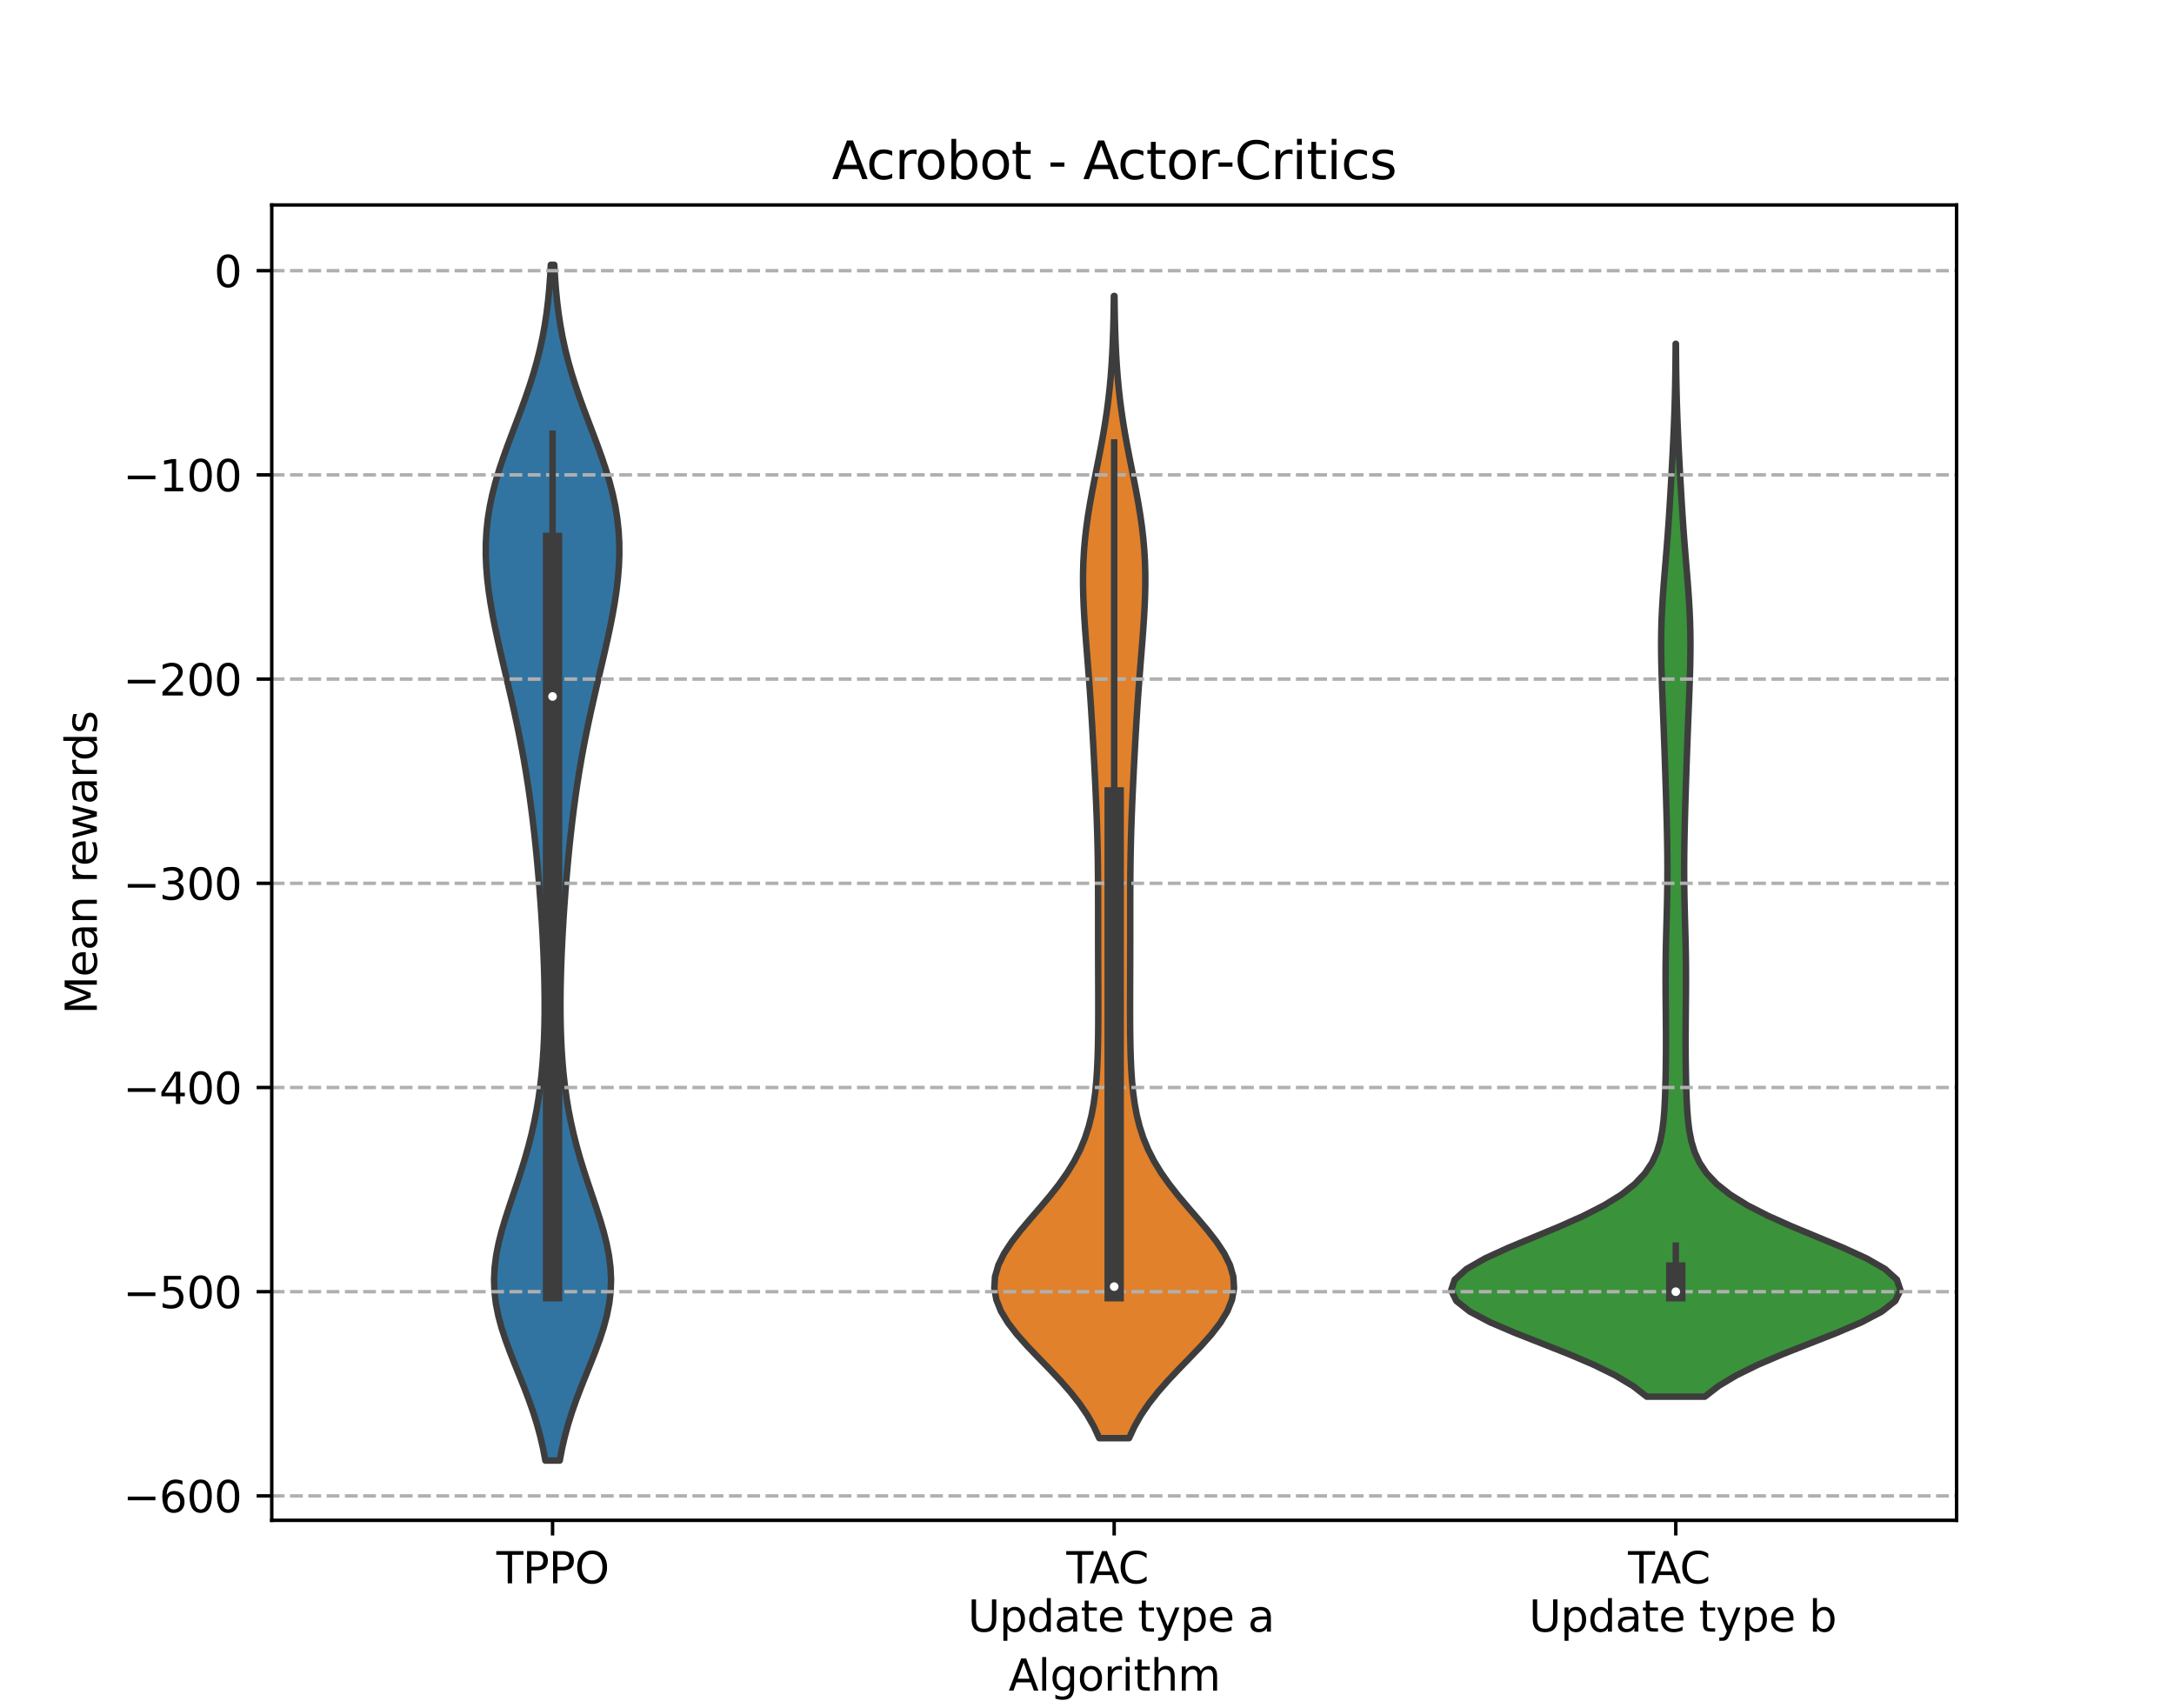 <?xml version="1.0" encoding="utf-8" standalone="no"?>
<!DOCTYPE svg PUBLIC "-//W3C//DTD SVG 1.1//EN"
  "http://www.w3.org/Graphics/SVG/1.1/DTD/svg11.dtd">
<svg xmlns:xlink="http://www.w3.org/1999/xlink" width="504pt" height="396pt" viewBox="0 0 504 396" xmlns="http://www.w3.org/2000/svg" version="1.1">
 <defs>
  <style type="text/css">*{stroke-linejoin: round; stroke-linecap: butt}</style>
 </defs>
 <g id="figure_1">
  <g id="patch_1">
   <path d="M 0 396 
L 504 396 
L 504 0 
L 0 0 
z
" style="fill: #ffffff"/>
  </g>
  <g id="axes_1">
   <g id="patch_2">
    <path d="M 63 352.44 
L 453.6 352.44 
L 453.6 47.52 
L 63 47.52 
z
" style="fill: #ffffff"/>
   </g>
   <g id="PolyCollection_1">
    <defs>
     <path id="m0faa991d44" d="M 129.765 -57.42 
L 126.435 -57.42 
L 125.901 -60.22 
L 125.254 -63.02 
L 124.491 -65.82 
L 123.614 -68.62 
L 122.633 -71.42 
L 121.57 -74.22 
L 120.453 -77.02 
L 119.319 -79.82 
L 118.211 -82.62 
L 117.177 -85.42 
L 116.264 -88.22 
L 115.513 -91.02 
L 114.961 -93.82 
L 114.632 -96.62 
L 114.538 -99.42 
L 114.678 -102.22 
L 115.036 -105.02 
L 115.587 -107.82 
L 116.296 -110.62 
L 117.124 -113.42 
L 118.029 -116.22 
L 118.971 -119.02 
L 119.915 -121.82 
L 120.83 -124.62 
L 121.694 -127.42 
L 122.489 -130.22 
L 123.205 -133.02 
L 123.838 -135.82 
L 124.385 -138.62 
L 124.851 -141.42 
L 125.238 -144.22 
L 125.554 -147.02 
L 125.803 -149.82 
L 125.992 -152.62 
L 126.128 -155.42 
L 126.215 -158.22 
L 126.26 -161.02 
L 126.266 -163.82 
L 126.239 -166.62 
L 126.182 -169.42 
L 126.098 -172.22 
L 125.989 -175.02 
L 125.858 -177.82 
L 125.707 -180.62 
L 125.537 -183.42 
L 125.348 -186.22 
L 125.142 -189.02 
L 124.918 -191.82 
L 124.677 -194.62 
L 124.417 -197.42 
L 124.137 -200.22 
L 123.835 -203.02 
L 123.51 -205.82 
L 123.159 -208.62 
L 122.78 -211.42 
L 122.37 -214.22 
L 121.928 -217.02 
L 121.452 -219.82 
L 120.941 -222.62 
L 120.397 -225.42 
L 119.821 -228.22 
L 119.217 -231.02 
L 118.588 -233.82 
L 117.943 -236.62 
L 117.287 -239.42 
L 116.63 -242.22 
L 115.981 -245.02 
L 115.352 -247.82 
L 114.754 -250.62 
L 114.202 -253.42 
L 113.708 -256.22 
L 113.288 -259.02 
L 112.957 -261.82 
L 112.73 -264.62 
L 112.619 -267.42 
L 112.639 -270.22 
L 112.797 -273.02 
L 113.1 -275.82 
L 113.549 -278.62 
L 114.139 -281.42 
L 114.86 -284.22 
L 115.698 -287.02 
L 116.631 -289.82 
L 117.635 -292.62 
L 118.685 -295.42 
L 119.75 -298.22 
L 120.805 -301.02 
L 121.823 -303.82 
L 122.783 -306.62 
L 123.669 -309.42 
L 124.467 -312.22 
L 125.17 -315.02 
L 125.777 -317.82 
L 126.29 -320.62 
L 126.714 -323.42 
L 127.057 -326.22 
L 127.329 -329.02 
L 127.54 -331.82 
L 127.701 -334.62 
L 128.499 -334.62 
L 128.499 -334.62 
L 128.66 -331.82 
L 128.871 -329.02 
L 129.143 -326.22 
L 129.486 -323.42 
L 129.91 -320.62 
L 130.423 -317.82 
L 131.03 -315.02 
L 131.733 -312.22 
L 132.531 -309.42 
L 133.417 -306.62 
L 134.377 -303.82 
L 135.395 -301.02 
L 136.45 -298.22 
L 137.515 -295.42 
L 138.565 -292.62 
L 139.569 -289.82 
L 140.502 -287.02 
L 141.34 -284.22 
L 142.061 -281.42 
L 142.651 -278.62 
L 143.1 -275.82 
L 143.403 -273.02 
L 143.561 -270.22 
L 143.581 -267.42 
L 143.47 -264.62 
L 143.243 -261.82 
L 142.912 -259.02 
L 142.492 -256.22 
L 141.998 -253.42 
L 141.446 -250.62 
L 140.848 -247.82 
L 140.219 -245.02 
L 139.57 -242.22 
L 138.913 -239.42 
L 138.257 -236.62 
L 137.612 -233.82 
L 136.983 -231.02 
L 136.379 -228.22 
L 135.803 -225.42 
L 135.259 -222.62 
L 134.748 -219.82 
L 134.272 -217.02 
L 133.83 -214.22 
L 133.42 -211.42 
L 133.041 -208.62 
L 132.69 -205.82 
L 132.365 -203.02 
L 132.063 -200.22 
L 131.783 -197.42 
L 131.523 -194.62 
L 131.282 -191.82 
L 131.058 -189.02 
L 130.852 -186.22 
L 130.663 -183.42 
L 130.493 -180.62 
L 130.342 -177.82 
L 130.211 -175.02 
L 130.102 -172.22 
L 130.018 -169.42 
L 129.961 -166.62 
L 129.934 -163.82 
L 129.94 -161.02 
L 129.985 -158.22 
L 130.072 -155.42 
L 130.208 -152.62 
L 130.397 -149.82 
L 130.646 -147.02 
L 130.962 -144.22 
L 131.349 -141.42 
L 131.815 -138.62 
L 132.362 -135.82 
L 132.995 -133.02 
L 133.711 -130.22 
L 134.506 -127.42 
L 135.37 -124.62 
L 136.285 -121.82 
L 137.229 -119.02 
L 138.171 -116.22 
L 139.076 -113.42 
L 139.904 -110.62 
L 140.613 -107.82 
L 141.164 -105.02 
L 141.522 -102.22 
L 141.662 -99.42 
L 141.568 -96.62 
L 141.239 -93.82 
L 140.687 -91.02 
L 139.936 -88.22 
L 139.023 -85.42 
L 137.989 -82.62 
L 136.881 -79.82 
L 135.747 -77.02 
L 134.63 -74.22 
L 133.567 -71.42 
L 132.586 -68.62 
L 131.709 -65.82 
L 130.946 -63.02 
L 130.299 -60.22 
L 129.765 -57.42 
z
" style="stroke: #3d3d3d; stroke-width: 1.5"/>
    </defs>
    <g clip-path="url(#p7ead54e115)">
     <use xlink:href="#m0faa991d44" x="0" y="396" style="fill: #3274a1; stroke: #3d3d3d; stroke-width: 1.5"/>
    </g>
   </g>
   <g id="PolyCollection_2">
    <defs>
     <path id="m2e5585feb7" d="M 261.753 -62.607 
L 254.847 -62.607 
L 253.61 -65.281 
L 252.084 -67.956 
L 250.261 -70.631 
L 248.154 -73.305 
L 245.804 -75.98 
L 243.28 -78.654 
L 240.68 -81.329 
L 238.122 -84.003 
L 235.743 -86.678 
L 233.68 -89.352 
L 232.059 -92.027 
L 230.982 -94.702 
L 230.514 -97.376 
L 230.677 -100.051 
L 231.45 -102.725 
L 232.763 -105.4 
L 234.519 -108.074 
L 236.591 -110.749 
L 238.849 -113.423 
L 241.161 -116.098 
L 243.414 -118.773 
L 245.517 -121.447 
L 247.404 -124.122 
L 249.037 -126.796 
L 250.406 -129.471 
L 251.516 -132.145 
L 252.39 -134.82 
L 253.058 -137.494 
L 253.556 -140.169 
L 253.917 -142.844 
L 254.171 -145.518 
L 254.346 -148.193 
L 254.463 -150.867 
L 254.537 -153.542 
L 254.582 -156.216 
L 254.605 -158.891 
L 254.614 -161.566 
L 254.613 -164.24 
L 254.607 -166.915 
L 254.597 -169.589 
L 254.588 -172.264 
L 254.581 -174.938 
L 254.576 -177.613 
L 254.575 -180.287 
L 254.575 -182.962 
L 254.575 -185.637 
L 254.572 -188.311 
L 254.562 -190.986 
L 254.543 -193.66 
L 254.511 -196.335 
L 254.464 -199.009 
L 254.401 -201.684 
L 254.322 -204.358 
L 254.228 -207.033 
L 254.121 -209.708 
L 254.004 -212.382 
L 253.877 -215.057 
L 253.745 -217.731 
L 253.606 -220.406 
L 253.462 -223.08 
L 253.312 -225.755 
L 253.154 -228.43 
L 252.987 -231.104 
L 252.81 -233.779 
L 252.62 -236.453 
L 252.42 -239.128 
L 252.212 -241.802 
L 251.998 -244.477 
L 251.786 -247.151 
L 251.584 -249.826 
L 251.401 -252.501 
L 251.249 -255.175 
L 251.139 -257.85 
L 251.082 -260.524 
L 251.089 -263.199 
L 251.167 -265.873 
L 251.322 -268.548 
L 251.556 -271.222 
L 251.866 -273.897 
L 252.245 -276.572 
L 252.684 -279.246 
L 253.171 -281.921 
L 253.688 -284.595 
L 254.221 -287.27 
L 254.753 -289.944 
L 255.268 -292.619 
L 255.754 -295.293 
L 256.201 -297.968 
L 256.601 -300.643 
L 256.95 -303.317 
L 257.247 -305.992 
L 257.495 -308.666 
L 257.696 -311.341 
L 257.856 -314.015 
L 257.979 -316.69 
L 258.073 -319.365 
L 258.143 -322.039 
L 258.193 -324.714 
L 258.229 -327.388 
L 258.371 -327.388 
L 258.371 -327.388 
L 258.407 -324.714 
L 258.457 -322.039 
L 258.527 -319.365 
L 258.621 -316.69 
L 258.744 -314.015 
L 258.904 -311.341 
L 259.105 -308.666 
L 259.353 -305.992 
L 259.65 -303.317 
L 259.999 -300.643 
L 260.399 -297.968 
L 260.846 -295.293 
L 261.332 -292.619 
L 261.847 -289.944 
L 262.379 -287.27 
L 262.912 -284.595 
L 263.429 -281.921 
L 263.916 -279.246 
L 264.355 -276.572 
L 264.734 -273.897 
L 265.044 -271.222 
L 265.278 -268.548 
L 265.433 -265.873 
L 265.511 -263.199 
L 265.518 -260.524 
L 265.461 -257.85 
L 265.351 -255.175 
L 265.199 -252.501 
L 265.016 -249.826 
L 264.814 -247.151 
L 264.602 -244.477 
L 264.388 -241.802 
L 264.18 -239.128 
L 263.98 -236.453 
L 263.79 -233.779 
L 263.613 -231.104 
L 263.446 -228.43 
L 263.288 -225.755 
L 263.138 -223.08 
L 262.994 -220.406 
L 262.855 -217.731 
L 262.723 -215.057 
L 262.596 -212.382 
L 262.479 -209.708 
L 262.372 -207.033 
L 262.278 -204.358 
L 262.199 -201.684 
L 262.136 -199.009 
L 262.089 -196.335 
L 262.057 -193.66 
L 262.038 -190.986 
L 262.028 -188.311 
L 262.025 -185.637 
L 262.025 -182.962 
L 262.025 -180.287 
L 262.024 -177.613 
L 262.019 -174.938 
L 262.012 -172.264 
L 262.003 -169.589 
L 261.993 -166.915 
L 261.987 -164.24 
L 261.986 -161.566 
L 261.995 -158.891 
L 262.018 -156.216 
L 262.063 -153.542 
L 262.137 -150.867 
L 262.254 -148.193 
L 262.429 -145.518 
L 262.683 -142.844 
L 263.044 -140.169 
L 263.542 -137.494 
L 264.21 -134.82 
L 265.084 -132.145 
L 266.194 -129.471 
L 267.563 -126.796 
L 269.196 -124.122 
L 271.083 -121.447 
L 273.186 -118.773 
L 275.439 -116.098 
L 277.751 -113.423 
L 280.009 -110.749 
L 282.081 -108.074 
L 283.837 -105.4 
L 285.15 -102.725 
L 285.923 -100.051 
L 286.086 -97.376 
L 285.618 -94.702 
L 284.541 -92.027 
L 282.92 -89.352 
L 280.857 -86.678 
L 278.478 -84.003 
L 275.92 -81.329 
L 273.32 -78.654 
L 270.796 -75.98 
L 268.446 -73.305 
L 266.339 -70.631 
L 264.516 -67.956 
L 262.99 -65.281 
L 261.753 -62.607 
z
" style="stroke: #3d3d3d; stroke-width: 1.5"/>
    </defs>
    <g clip-path="url(#p7ead54e115)">
     <use xlink:href="#m2e5585feb7" x="0" y="396" style="fill: #e1812c; stroke: #3d3d3d; stroke-width: 1.5"/>
    </g>
   </g>
   <g id="PolyCollection_3">
    <defs>
     <path id="mfcdf9457e5" d="M 395.225 -72.228 
L 381.775 -72.228 
L 378.594 -74.693 
L 374.491 -77.159 
L 369.48 -79.624 
L 363.706 -82.09 
L 357.465 -84.555 
L 351.197 -87.021 
L 345.438 -89.486 
L 340.75 -91.952 
L 337.631 -94.417 
L 336.42 -96.883 
L 337.24 -99.348 
L 339.971 -101.814 
L 344.277 -104.279 
L 349.671 -106.744 
L 355.602 -109.21 
L 361.547 -111.675 
L 367.08 -114.141 
L 371.911 -116.606 
L 375.895 -119.072 
L 379.014 -121.537 
L 381.339 -124.003 
L 382.997 -126.468 
L 384.131 -128.934 
L 384.879 -131.399 
L 385.36 -133.865 
L 385.665 -136.33 
L 385.86 -138.796 
L 385.988 -141.261 
L 386.077 -143.726 
L 386.14 -146.192 
L 386.185 -148.657 
L 386.214 -151.123 
L 386.227 -153.588 
L 386.226 -156.054 
L 386.212 -158.519 
L 386.19 -160.985 
L 386.166 -163.45 
L 386.144 -165.916 
L 386.133 -168.381 
L 386.136 -170.847 
L 386.156 -173.312 
L 386.195 -175.778 
L 386.248 -178.243 
L 386.312 -180.708 
L 386.38 -183.174 
L 386.444 -185.639 
L 386.498 -188.105 
L 386.537 -190.57 
L 386.557 -193.036 
L 386.559 -195.501 
L 386.541 -197.967 
L 386.508 -200.432 
L 386.461 -202.898 
L 386.404 -205.363 
L 386.339 -207.829 
L 386.269 -210.294 
L 386.194 -212.76 
L 386.116 -215.225 
L 386.034 -217.69 
L 385.949 -220.156 
L 385.861 -222.621 
L 385.769 -225.087 
L 385.674 -227.552 
L 385.577 -230.018 
L 385.479 -232.483 
L 385.382 -234.949 
L 385.292 -237.414 
L 385.211 -239.88 
L 385.149 -242.345 
L 385.111 -244.811 
L 385.104 -247.276 
L 385.134 -249.742 
L 385.204 -252.207 
L 385.314 -254.672 
L 385.458 -257.138 
L 385.631 -259.603 
L 385.824 -262.069 
L 386.027 -264.534 
L 386.231 -267 
L 386.43 -269.465 
L 386.619 -271.931 
L 386.796 -274.396 
L 386.962 -276.862 
L 387.117 -279.327 
L 387.265 -281.793 
L 387.408 -284.258 
L 387.546 -286.724 
L 387.679 -289.189 
L 387.806 -291.654 
L 387.926 -294.12 
L 388.036 -296.585 
L 388.134 -299.051 
L 388.219 -301.516 
L 388.29 -303.982 
L 388.348 -306.447 
L 388.393 -308.913 
L 388.427 -311.378 
L 388.452 -313.844 
L 388.469 -316.309 
L 388.531 -316.309 
L 388.531 -316.309 
L 388.548 -313.844 
L 388.573 -311.378 
L 388.607 -308.913 
L 388.652 -306.447 
L 388.71 -303.982 
L 388.781 -301.516 
L 388.866 -299.051 
L 388.964 -296.585 
L 389.074 -294.12 
L 389.194 -291.654 
L 389.321 -289.189 
L 389.454 -286.724 
L 389.592 -284.258 
L 389.735 -281.793 
L 389.883 -279.327 
L 390.038 -276.862 
L 390.204 -274.396 
L 390.381 -271.931 
L 390.57 -269.465 
L 390.769 -267 
L 390.973 -264.534 
L 391.176 -262.069 
L 391.369 -259.603 
L 391.542 -257.138 
L 391.686 -254.672 
L 391.796 -252.207 
L 391.866 -249.742 
L 391.896 -247.276 
L 391.889 -244.811 
L 391.851 -242.345 
L 391.789 -239.88 
L 391.708 -237.414 
L 391.618 -234.949 
L 391.521 -232.483 
L 391.423 -230.018 
L 391.326 -227.552 
L 391.231 -225.087 
L 391.139 -222.621 
L 391.051 -220.156 
L 390.966 -217.69 
L 390.884 -215.225 
L 390.806 -212.76 
L 390.731 -210.294 
L 390.661 -207.829 
L 390.596 -205.363 
L 390.539 -202.898 
L 390.492 -200.432 
L 390.459 -197.967 
L 390.441 -195.501 
L 390.443 -193.036 
L 390.463 -190.57 
L 390.502 -188.105 
L 390.556 -185.639 
L 390.62 -183.174 
L 390.688 -180.708 
L 390.752 -178.243 
L 390.805 -175.778 
L 390.844 -173.312 
L 390.864 -170.847 
L 390.867 -168.381 
L 390.856 -165.916 
L 390.834 -163.45 
L 390.81 -160.985 
L 390.788 -158.519 
L 390.774 -156.054 
L 390.773 -153.588 
L 390.786 -151.123 
L 390.815 -148.657 
L 390.86 -146.192 
L 390.923 -143.726 
L 391.012 -141.261 
L 391.14 -138.796 
L 391.335 -136.33 
L 391.64 -133.865 
L 392.121 -131.399 
L 392.869 -128.934 
L 394.003 -126.468 
L 395.661 -124.003 
L 397.986 -121.537 
L 401.105 -119.072 
L 405.089 -116.606 
L 409.92 -114.141 
L 415.453 -111.675 
L 421.398 -109.21 
L 427.329 -106.744 
L 432.723 -104.279 
L 437.029 -101.814 
L 439.76 -99.348 
L 440.58 -96.883 
L 439.369 -94.417 
L 436.25 -91.952 
L 431.562 -89.486 
L 425.803 -87.021 
L 419.535 -84.555 
L 413.294 -82.09 
L 407.52 -79.624 
L 402.509 -77.159 
L 398.406 -74.693 
L 395.225 -72.228 
z
" style="stroke: #3d3d3d; stroke-width: 1.5"/>
    </defs>
    <g clip-path="url(#p7ead54e115)">
     <use xlink:href="#mfcdf9457e5" x="0" y="396" style="fill: #3a923a; stroke: #3d3d3d; stroke-width: 1.5"/>
    </g>
   </g>
   <g id="matplotlib.axis_1">
    <g id="xtick_1">
     <g id="line2d_1">
      <defs>
       <path id="mf743371e69" d="M 0 0 
L 0 3.5 
" style="stroke: #000000; stroke-width: 0.8"/>
      </defs>
      <g>
       <use xlink:href="#mf743371e69" x="128.1" y="352.44" style="stroke: #000000; stroke-width: 0.8"/>
      </g>
     </g>
     <g id="text_1">
      <!-- TPPO -->
      <g transform="translate(115.08 367.038) scale(0.1 -0.1)">
       <defs>
        <path id="DejaVuSans-54" d="M -19 4666 
L 3928 4666 
L 3928 4134 
L 2272 4134 
L 2272 0 
L 1638 0 
L 1638 4134 
L -19 4134 
L -19 4666 
z
" transform="scale(0.016)"/>
        <path id="DejaVuSans-50" d="M 1259 4147 
L 1259 2394 
L 2053 2394 
Q 2494 2394 2734 2622 
Q 2975 2850 2975 3272 
Q 2975 3691 2734 3919 
Q 2494 4147 2053 4147 
L 1259 4147 
z
M 628 4666 
L 2053 4666 
Q 2838 4666 3239 4311 
Q 3641 3956 3641 3272 
Q 3641 2581 3239 2228 
Q 2838 1875 2053 1875 
L 1259 1875 
L 1259 0 
L 628 0 
L 628 4666 
z
" transform="scale(0.016)"/>
        <path id="DejaVuSans-4f" d="M 2522 4238 
Q 1834 4238 1429 3725 
Q 1025 3213 1025 2328 
Q 1025 1447 1429 934 
Q 1834 422 2522 422 
Q 3209 422 3611 934 
Q 4013 1447 4013 2328 
Q 4013 3213 3611 3725 
Q 3209 4238 2522 4238 
z
M 2522 4750 
Q 3503 4750 4090 4092 
Q 4678 3434 4678 2328 
Q 4678 1225 4090 567 
Q 3503 -91 2522 -91 
Q 1538 -91 948 565 
Q 359 1222 359 2328 
Q 359 3434 948 4092 
Q 1538 4750 2522 4750 
z
" transform="scale(0.016)"/>
       </defs>
       <use xlink:href="#DejaVuSans-54"/>
       <use xlink:href="#DejaVuSans-50" x="61.084"/>
       <use xlink:href="#DejaVuSans-50" x="121.387"/>
       <use xlink:href="#DejaVuSans-4f" x="181.689"/>
      </g>
     </g>
    </g>
    <g id="xtick_2">
     <g id="line2d_2">
      <g>
       <use xlink:href="#mf743371e69" x="258.3" y="352.44" style="stroke: #000000; stroke-width: 0.8"/>
      </g>
     </g>
     <g id="text_2">
      <!-- TAC  -->
      <g transform="translate(247.22 367.038) scale(0.1 -0.1)">
       <defs>
        <path id="DejaVuSans-41" d="M 2188 4044 
L 1331 1722 
L 3047 1722 
L 2188 4044 
z
M 1831 4666 
L 2547 4666 
L 4325 0 
L 3669 0 
L 3244 1197 
L 1141 1197 
L 716 0 
L 50 0 
L 1831 4666 
z
" transform="scale(0.016)"/>
        <path id="DejaVuSans-43" d="M 4122 4306 
L 4122 3641 
Q 3803 3938 3442 4084 
Q 3081 4231 2675 4231 
Q 1875 4231 1450 3742 
Q 1025 3253 1025 2328 
Q 1025 1406 1450 917 
Q 1875 428 2675 428 
Q 3081 428 3442 575 
Q 3803 722 4122 1019 
L 4122 359 
Q 3791 134 3420 21 
Q 3050 -91 2638 -91 
Q 1578 -91 968 557 
Q 359 1206 359 2328 
Q 359 3453 968 4101 
Q 1578 4750 2638 4750 
Q 3056 4750 3426 4639 
Q 3797 4528 4122 4306 
z
" transform="scale(0.016)"/>
        <path id="DejaVuSans-20" transform="scale(0.016)"/>
       </defs>
       <use xlink:href="#DejaVuSans-54"/>
       <use xlink:href="#DejaVuSans-41" x="53.334"/>
       <use xlink:href="#DejaVuSans-43" x="119.992"/>
       <use xlink:href="#DejaVuSans-20" x="189.816"/>
      </g>
      <!--  Update type a -->
      <g transform="translate(221.19 378.236) scale(0.1 -0.1)">
       <defs>
        <path id="DejaVuSans-55" d="M 556 4666 
L 1191 4666 
L 1191 1831 
Q 1191 1081 1462 751 
Q 1734 422 2344 422 
Q 2950 422 3222 751 
Q 3494 1081 3494 1831 
L 3494 4666 
L 4128 4666 
L 4128 1753 
Q 4128 841 3676 375 
Q 3225 -91 2344 -91 
Q 1459 -91 1007 375 
Q 556 841 556 1753 
L 556 4666 
z
" transform="scale(0.016)"/>
        <path id="DejaVuSans-70" d="M 1159 525 
L 1159 -1331 
L 581 -1331 
L 581 3500 
L 1159 3500 
L 1159 2969 
Q 1341 3281 1617 3432 
Q 1894 3584 2278 3584 
Q 2916 3584 3314 3078 
Q 3713 2572 3713 1747 
Q 3713 922 3314 415 
Q 2916 -91 2278 -91 
Q 1894 -91 1617 61 
Q 1341 213 1159 525 
z
M 3116 1747 
Q 3116 2381 2855 2742 
Q 2594 3103 2138 3103 
Q 1681 3103 1420 2742 
Q 1159 2381 1159 1747 
Q 1159 1113 1420 752 
Q 1681 391 2138 391 
Q 2594 391 2855 752 
Q 3116 1113 3116 1747 
z
" transform="scale(0.016)"/>
        <path id="DejaVuSans-64" d="M 2906 2969 
L 2906 4863 
L 3481 4863 
L 3481 0 
L 2906 0 
L 2906 525 
Q 2725 213 2448 61 
Q 2172 -91 1784 -91 
Q 1150 -91 751 415 
Q 353 922 353 1747 
Q 353 2572 751 3078 
Q 1150 3584 1784 3584 
Q 2172 3584 2448 3432 
Q 2725 3281 2906 2969 
z
M 947 1747 
Q 947 1113 1208 752 
Q 1469 391 1925 391 
Q 2381 391 2643 752 
Q 2906 1113 2906 1747 
Q 2906 2381 2643 2742 
Q 2381 3103 1925 3103 
Q 1469 3103 1208 2742 
Q 947 2381 947 1747 
z
" transform="scale(0.016)"/>
        <path id="DejaVuSans-61" d="M 2194 1759 
Q 1497 1759 1228 1600 
Q 959 1441 959 1056 
Q 959 750 1161 570 
Q 1363 391 1709 391 
Q 2188 391 2477 730 
Q 2766 1069 2766 1631 
L 2766 1759 
L 2194 1759 
z
M 3341 1997 
L 3341 0 
L 2766 0 
L 2766 531 
Q 2569 213 2275 61 
Q 1981 -91 1556 -91 
Q 1019 -91 701 211 
Q 384 513 384 1019 
Q 384 1609 779 1909 
Q 1175 2209 1959 2209 
L 2766 2209 
L 2766 2266 
Q 2766 2663 2505 2880 
Q 2244 3097 1772 3097 
Q 1472 3097 1187 3025 
Q 903 2953 641 2809 
L 641 3341 
Q 956 3463 1253 3523 
Q 1550 3584 1831 3584 
Q 2591 3584 2966 3190 
Q 3341 2797 3341 1997 
z
" transform="scale(0.016)"/>
        <path id="DejaVuSans-74" d="M 1172 4494 
L 1172 3500 
L 2356 3500 
L 2356 3053 
L 1172 3053 
L 1172 1153 
Q 1172 725 1289 603 
Q 1406 481 1766 481 
L 2356 481 
L 2356 0 
L 1766 0 
Q 1100 0 847 248 
Q 594 497 594 1153 
L 594 3053 
L 172 3053 
L 172 3500 
L 594 3500 
L 594 4494 
L 1172 4494 
z
" transform="scale(0.016)"/>
        <path id="DejaVuSans-65" d="M 3597 1894 
L 3597 1613 
L 953 1613 
Q 991 1019 1311 708 
Q 1631 397 2203 397 
Q 2534 397 2845 478 
Q 3156 559 3463 722 
L 3463 178 
Q 3153 47 2828 -22 
Q 2503 -91 2169 -91 
Q 1331 -91 842 396 
Q 353 884 353 1716 
Q 353 2575 817 3079 
Q 1281 3584 2069 3584 
Q 2775 3584 3186 3129 
Q 3597 2675 3597 1894 
z
M 3022 2063 
Q 3016 2534 2758 2815 
Q 2500 3097 2075 3097 
Q 1594 3097 1305 2825 
Q 1016 2553 972 2059 
L 3022 2063 
z
" transform="scale(0.016)"/>
        <path id="DejaVuSans-79" d="M 2059 -325 
Q 1816 -950 1584 -1140 
Q 1353 -1331 966 -1331 
L 506 -1331 
L 506 -850 
L 844 -850 
Q 1081 -850 1212 -737 
Q 1344 -625 1503 -206 
L 1606 56 
L 191 3500 
L 800 3500 
L 1894 763 
L 2988 3500 
L 3597 3500 
L 2059 -325 
z
" transform="scale(0.016)"/>
       </defs>
       <use xlink:href="#DejaVuSans-20"/>
       <use xlink:href="#DejaVuSans-55" x="31.787"/>
       <use xlink:href="#DejaVuSans-70" x="104.98"/>
       <use xlink:href="#DejaVuSans-64" x="168.457"/>
       <use xlink:href="#DejaVuSans-61" x="231.934"/>
       <use xlink:href="#DejaVuSans-74" x="293.213"/>
       <use xlink:href="#DejaVuSans-65" x="332.422"/>
       <use xlink:href="#DejaVuSans-20" x="393.945"/>
       <use xlink:href="#DejaVuSans-74" x="425.732"/>
       <use xlink:href="#DejaVuSans-79" x="464.941"/>
       <use xlink:href="#DejaVuSans-70" x="524.121"/>
       <use xlink:href="#DejaVuSans-65" x="587.598"/>
       <use xlink:href="#DejaVuSans-20" x="649.121"/>
       <use xlink:href="#DejaVuSans-61" x="680.908"/>
      </g>
     </g>
    </g>
    <g id="xtick_3">
     <g id="line2d_3">
      <g>
       <use xlink:href="#mf743371e69" x="388.5" y="352.44" style="stroke: #000000; stroke-width: 0.8"/>
      </g>
     </g>
     <g id="text_3">
      <!-- TAC  -->
      <g transform="translate(377.42 367.038) scale(0.1 -0.1)">
       <use xlink:href="#DejaVuSans-54"/>
       <use xlink:href="#DejaVuSans-41" x="53.334"/>
       <use xlink:href="#DejaVuSans-43" x="119.992"/>
       <use xlink:href="#DejaVuSans-20" x="189.816"/>
      </g>
      <!--  Update type b -->
      <g transform="translate(351.28 378.236) scale(0.1 -0.1)">
       <defs>
        <path id="DejaVuSans-62" d="M 3116 1747 
Q 3116 2381 2855 2742 
Q 2594 3103 2138 3103 
Q 1681 3103 1420 2742 
Q 1159 2381 1159 1747 
Q 1159 1113 1420 752 
Q 1681 391 2138 391 
Q 2594 391 2855 752 
Q 3116 1113 3116 1747 
z
M 1159 2969 
Q 1341 3281 1617 3432 
Q 1894 3584 2278 3584 
Q 2916 3584 3314 3078 
Q 3713 2572 3713 1747 
Q 3713 922 3314 415 
Q 2916 -91 2278 -91 
Q 1894 -91 1617 61 
Q 1341 213 1159 525 
L 1159 0 
L 581 0 
L 581 4863 
L 1159 4863 
L 1159 2969 
z
" transform="scale(0.016)"/>
       </defs>
       <use xlink:href="#DejaVuSans-20"/>
       <use xlink:href="#DejaVuSans-55" x="31.787"/>
       <use xlink:href="#DejaVuSans-70" x="104.98"/>
       <use xlink:href="#DejaVuSans-64" x="168.457"/>
       <use xlink:href="#DejaVuSans-61" x="231.934"/>
       <use xlink:href="#DejaVuSans-74" x="293.213"/>
       <use xlink:href="#DejaVuSans-65" x="332.422"/>
       <use xlink:href="#DejaVuSans-20" x="393.945"/>
       <use xlink:href="#DejaVuSans-74" x="425.732"/>
       <use xlink:href="#DejaVuSans-79" x="464.941"/>
       <use xlink:href="#DejaVuSans-70" x="524.121"/>
       <use xlink:href="#DejaVuSans-65" x="587.598"/>
       <use xlink:href="#DejaVuSans-20" x="649.121"/>
       <use xlink:href="#DejaVuSans-62" x="680.908"/>
      </g>
     </g>
    </g>
    <g id="text_4">
     <!-- Algorithm -->
     <g transform="translate(233.813 391.914) scale(0.1 -0.1)">
      <defs>
       <path id="DejaVuSans-6c" d="M 603 4863 
L 1178 4863 
L 1178 0 
L 603 0 
L 603 4863 
z
" transform="scale(0.016)"/>
       <path id="DejaVuSans-67" d="M 2906 1791 
Q 2906 2416 2648 2759 
Q 2391 3103 1925 3103 
Q 1463 3103 1205 2759 
Q 947 2416 947 1791 
Q 947 1169 1205 825 
Q 1463 481 1925 481 
Q 2391 481 2648 825 
Q 2906 1169 2906 1791 
z
M 3481 434 
Q 3481 -459 3084 -895 
Q 2688 -1331 1869 -1331 
Q 1566 -1331 1297 -1286 
Q 1028 -1241 775 -1147 
L 775 -588 
Q 1028 -725 1275 -790 
Q 1522 -856 1778 -856 
Q 2344 -856 2625 -561 
Q 2906 -266 2906 331 
L 2906 616 
Q 2728 306 2450 153 
Q 2172 0 1784 0 
Q 1141 0 747 490 
Q 353 981 353 1791 
Q 353 2603 747 3093 
Q 1141 3584 1784 3584 
Q 2172 3584 2450 3431 
Q 2728 3278 2906 2969 
L 2906 3500 
L 3481 3500 
L 3481 434 
z
" transform="scale(0.016)"/>
       <path id="DejaVuSans-6f" d="M 1959 3097 
Q 1497 3097 1228 2736 
Q 959 2375 959 1747 
Q 959 1119 1226 758 
Q 1494 397 1959 397 
Q 2419 397 2687 759 
Q 2956 1122 2956 1747 
Q 2956 2369 2687 2733 
Q 2419 3097 1959 3097 
z
M 1959 3584 
Q 2709 3584 3137 3096 
Q 3566 2609 3566 1747 
Q 3566 888 3137 398 
Q 2709 -91 1959 -91 
Q 1206 -91 779 398 
Q 353 888 353 1747 
Q 353 2609 779 3096 
Q 1206 3584 1959 3584 
z
" transform="scale(0.016)"/>
       <path id="DejaVuSans-72" d="M 2631 2963 
Q 2534 3019 2420 3045 
Q 2306 3072 2169 3072 
Q 1681 3072 1420 2755 
Q 1159 2438 1159 1844 
L 1159 0 
L 581 0 
L 581 3500 
L 1159 3500 
L 1159 2956 
Q 1341 3275 1631 3429 
Q 1922 3584 2338 3584 
Q 2397 3584 2469 3576 
Q 2541 3569 2628 3553 
L 2631 2963 
z
" transform="scale(0.016)"/>
       <path id="DejaVuSans-69" d="M 603 3500 
L 1178 3500 
L 1178 0 
L 603 0 
L 603 3500 
z
M 603 4863 
L 1178 4863 
L 1178 4134 
L 603 4134 
L 603 4863 
z
" transform="scale(0.016)"/>
       <path id="DejaVuSans-68" d="M 3513 2113 
L 3513 0 
L 2938 0 
L 2938 2094 
Q 2938 2591 2744 2837 
Q 2550 3084 2163 3084 
Q 1697 3084 1428 2787 
Q 1159 2491 1159 1978 
L 1159 0 
L 581 0 
L 581 4863 
L 1159 4863 
L 1159 2956 
Q 1366 3272 1645 3428 
Q 1925 3584 2291 3584 
Q 2894 3584 3203 3211 
Q 3513 2838 3513 2113 
z
" transform="scale(0.016)"/>
       <path id="DejaVuSans-6d" d="M 3328 2828 
Q 3544 3216 3844 3400 
Q 4144 3584 4550 3584 
Q 5097 3584 5394 3201 
Q 5691 2819 5691 2113 
L 5691 0 
L 5113 0 
L 5113 2094 
Q 5113 2597 4934 2840 
Q 4756 3084 4391 3084 
Q 3944 3084 3684 2787 
Q 3425 2491 3425 1978 
L 3425 0 
L 2847 0 
L 2847 2094 
Q 2847 2600 2669 2842 
Q 2491 3084 2119 3084 
Q 1678 3084 1418 2786 
Q 1159 2488 1159 1978 
L 1159 0 
L 581 0 
L 581 3500 
L 1159 3500 
L 1159 2956 
Q 1356 3278 1631 3431 
Q 1906 3584 2284 3584 
Q 2666 3584 2933 3390 
Q 3200 3197 3328 2828 
z
" transform="scale(0.016)"/>
      </defs>
      <use xlink:href="#DejaVuSans-41"/>
      <use xlink:href="#DejaVuSans-6c" x="68.408"/>
      <use xlink:href="#DejaVuSans-67" x="96.191"/>
      <use xlink:href="#DejaVuSans-6f" x="159.668"/>
      <use xlink:href="#DejaVuSans-72" x="220.85"/>
      <use xlink:href="#DejaVuSans-69" x="261.963"/>
      <use xlink:href="#DejaVuSans-74" x="289.746"/>
      <use xlink:href="#DejaVuSans-68" x="328.955"/>
      <use xlink:href="#DejaVuSans-6d" x="392.334"/>
     </g>
    </g>
   </g>
   <g id="matplotlib.axis_2">
    <g id="ytick_1">
     <g id="line2d_4">
      <path d="M 63 346.775 
L 453.6 346.775 
" clip-path="url(#p7ead54e115)" style="fill: none; stroke-dasharray: 2.96,1.28; stroke-dashoffset: 0; stroke: #b0b0b0; stroke-width: 0.8"/>
     </g>
     <g id="line2d_5">
      <defs>
       <path id="m716c08fbcc" d="M 0 0 
L -3.5 0 
" style="stroke: #000000; stroke-width: 0.8"/>
      </defs>
      <g>
       <use xlink:href="#m716c08fbcc" x="63" y="346.775" style="stroke: #000000; stroke-width: 0.8"/>
      </g>
     </g>
     <g id="text_5">
      <!-- −600 -->
      <g transform="translate(28.533 350.574) scale(0.1 -0.1)">
       <defs>
        <path id="DejaVuSans-2212" d="M 678 2272 
L 4684 2272 
L 4684 1741 
L 678 1741 
L 678 2272 
z
" transform="scale(0.016)"/>
        <path id="DejaVuSans-36" d="M 2113 2584 
Q 1688 2584 1439 2293 
Q 1191 2003 1191 1497 
Q 1191 994 1439 701 
Q 1688 409 2113 409 
Q 2538 409 2786 701 
Q 3034 994 3034 1497 
Q 3034 2003 2786 2293 
Q 2538 2584 2113 2584 
z
M 3366 4563 
L 3366 3988 
Q 3128 4100 2886 4159 
Q 2644 4219 2406 4219 
Q 1781 4219 1451 3797 
Q 1122 3375 1075 2522 
Q 1259 2794 1537 2939 
Q 1816 3084 2150 3084 
Q 2853 3084 3261 2657 
Q 3669 2231 3669 1497 
Q 3669 778 3244 343 
Q 2819 -91 2113 -91 
Q 1303 -91 875 529 
Q 447 1150 447 2328 
Q 447 3434 972 4092 
Q 1497 4750 2381 4750 
Q 2619 4750 2861 4703 
Q 3103 4656 3366 4563 
z
" transform="scale(0.016)"/>
        <path id="DejaVuSans-30" d="M 2034 4250 
Q 1547 4250 1301 3770 
Q 1056 3291 1056 2328 
Q 1056 1369 1301 889 
Q 1547 409 2034 409 
Q 2525 409 2770 889 
Q 3016 1369 3016 2328 
Q 3016 3291 2770 3770 
Q 2525 4250 2034 4250 
z
M 2034 4750 
Q 2819 4750 3233 4129 
Q 3647 3509 3647 2328 
Q 3647 1150 3233 529 
Q 2819 -91 2034 -91 
Q 1250 -91 836 529 
Q 422 1150 422 2328 
Q 422 3509 836 4129 
Q 1250 4750 2034 4750 
z
" transform="scale(0.016)"/>
       </defs>
       <use xlink:href="#DejaVuSans-2212"/>
       <use xlink:href="#DejaVuSans-36" x="83.789"/>
       <use xlink:href="#DejaVuSans-30" x="147.412"/>
       <use xlink:href="#DejaVuSans-30" x="211.035"/>
      </g>
     </g>
    </g>
    <g id="ytick_2">
     <g id="line2d_6">
      <path d="M 63 299.437 
L 453.6 299.437 
" clip-path="url(#p7ead54e115)" style="fill: none; stroke-dasharray: 2.96,1.28; stroke-dashoffset: 0; stroke: #b0b0b0; stroke-width: 0.8"/>
     </g>
     <g id="line2d_7">
      <g>
       <use xlink:href="#m716c08fbcc" x="63" y="299.437" style="stroke: #000000; stroke-width: 0.8"/>
      </g>
     </g>
     <g id="text_6">
      <!-- −500 -->
      <g transform="translate(28.533 303.237) scale(0.1 -0.1)">
       <defs>
        <path id="DejaVuSans-35" d="M 691 4666 
L 3169 4666 
L 3169 4134 
L 1269 4134 
L 1269 2991 
Q 1406 3038 1543 3061 
Q 1681 3084 1819 3084 
Q 2600 3084 3056 2656 
Q 3513 2228 3513 1497 
Q 3513 744 3044 326 
Q 2575 -91 1722 -91 
Q 1428 -91 1123 -41 
Q 819 9 494 109 
L 494 744 
Q 775 591 1075 516 
Q 1375 441 1709 441 
Q 2250 441 2565 725 
Q 2881 1009 2881 1497 
Q 2881 1984 2565 2268 
Q 2250 2553 1709 2553 
Q 1456 2553 1204 2497 
Q 953 2441 691 2322 
L 691 4666 
z
" transform="scale(0.016)"/>
       </defs>
       <use xlink:href="#DejaVuSans-2212"/>
       <use xlink:href="#DejaVuSans-35" x="83.789"/>
       <use xlink:href="#DejaVuSans-30" x="147.412"/>
       <use xlink:href="#DejaVuSans-30" x="211.035"/>
      </g>
     </g>
    </g>
    <g id="ytick_3">
     <g id="line2d_8">
      <path d="M 63 252.1 
L 453.6 252.1 
" clip-path="url(#p7ead54e115)" style="fill: none; stroke-dasharray: 2.96,1.28; stroke-dashoffset: 0; stroke: #b0b0b0; stroke-width: 0.8"/>
     </g>
     <g id="line2d_9">
      <g>
       <use xlink:href="#m716c08fbcc" x="63" y="252.1" style="stroke: #000000; stroke-width: 0.8"/>
      </g>
     </g>
     <g id="text_7">
      <!-- −400 -->
      <g transform="translate(28.533 255.9) scale(0.1 -0.1)">
       <defs>
        <path id="DejaVuSans-34" d="M 2419 4116 
L 825 1625 
L 2419 1625 
L 2419 4116 
z
M 2253 4666 
L 3047 4666 
L 3047 1625 
L 3713 1625 
L 3713 1100 
L 3047 1100 
L 3047 0 
L 2419 0 
L 2419 1100 
L 313 1100 
L 313 1709 
L 2253 4666 
z
" transform="scale(0.016)"/>
       </defs>
       <use xlink:href="#DejaVuSans-2212"/>
       <use xlink:href="#DejaVuSans-34" x="83.789"/>
       <use xlink:href="#DejaVuSans-30" x="147.412"/>
       <use xlink:href="#DejaVuSans-30" x="211.035"/>
      </g>
     </g>
    </g>
    <g id="ytick_4">
     <g id="line2d_10">
      <path d="M 63 204.763 
L 453.6 204.763 
" clip-path="url(#p7ead54e115)" style="fill: none; stroke-dasharray: 2.96,1.28; stroke-dashoffset: 0; stroke: #b0b0b0; stroke-width: 0.8"/>
     </g>
     <g id="line2d_11">
      <g>
       <use xlink:href="#m716c08fbcc" x="63" y="204.763" style="stroke: #000000; stroke-width: 0.8"/>
      </g>
     </g>
     <g id="text_8">
      <!-- −300 -->
      <g transform="translate(28.533 208.563) scale(0.1 -0.1)">
       <defs>
        <path id="DejaVuSans-33" d="M 2597 2516 
Q 3050 2419 3304 2112 
Q 3559 1806 3559 1356 
Q 3559 666 3084 287 
Q 2609 -91 1734 -91 
Q 1441 -91 1130 -33 
Q 819 25 488 141 
L 488 750 
Q 750 597 1062 519 
Q 1375 441 1716 441 
Q 2309 441 2620 675 
Q 2931 909 2931 1356 
Q 2931 1769 2642 2001 
Q 2353 2234 1838 2234 
L 1294 2234 
L 1294 2753 
L 1863 2753 
Q 2328 2753 2575 2939 
Q 2822 3125 2822 3475 
Q 2822 3834 2567 4026 
Q 2313 4219 1838 4219 
Q 1578 4219 1281 4162 
Q 984 4106 628 3988 
L 628 4550 
Q 988 4650 1302 4700 
Q 1616 4750 1894 4750 
Q 2613 4750 3031 4423 
Q 3450 4097 3450 3541 
Q 3450 3153 3228 2886 
Q 3006 2619 2597 2516 
z
" transform="scale(0.016)"/>
       </defs>
       <use xlink:href="#DejaVuSans-2212"/>
       <use xlink:href="#DejaVuSans-33" x="83.789"/>
       <use xlink:href="#DejaVuSans-30" x="147.412"/>
       <use xlink:href="#DejaVuSans-30" x="211.035"/>
      </g>
     </g>
    </g>
    <g id="ytick_5">
     <g id="line2d_12">
      <path d="M 63 157.426 
L 453.6 157.426 
" clip-path="url(#p7ead54e115)" style="fill: none; stroke-dasharray: 2.96,1.28; stroke-dashoffset: 0; stroke: #b0b0b0; stroke-width: 0.8"/>
     </g>
     <g id="line2d_13">
      <g>
       <use xlink:href="#m716c08fbcc" x="63" y="157.426" style="stroke: #000000; stroke-width: 0.8"/>
      </g>
     </g>
     <g id="text_9">
      <!-- −200 -->
      <g transform="translate(28.533 161.226) scale(0.1 -0.1)">
       <defs>
        <path id="DejaVuSans-32" d="M 1228 531 
L 3431 531 
L 3431 0 
L 469 0 
L 469 531 
Q 828 903 1448 1529 
Q 2069 2156 2228 2338 
Q 2531 2678 2651 2914 
Q 2772 3150 2772 3378 
Q 2772 3750 2511 3984 
Q 2250 4219 1831 4219 
Q 1534 4219 1204 4116 
Q 875 4013 500 3803 
L 500 4441 
Q 881 4594 1212 4672 
Q 1544 4750 1819 4750 
Q 2544 4750 2975 4387 
Q 3406 4025 3406 3419 
Q 3406 3131 3298 2873 
Q 3191 2616 2906 2266 
Q 2828 2175 2409 1742 
Q 1991 1309 1228 531 
z
" transform="scale(0.016)"/>
       </defs>
       <use xlink:href="#DejaVuSans-2212"/>
       <use xlink:href="#DejaVuSans-32" x="83.789"/>
       <use xlink:href="#DejaVuSans-30" x="147.412"/>
       <use xlink:href="#DejaVuSans-30" x="211.035"/>
      </g>
     </g>
    </g>
    <g id="ytick_6">
     <g id="line2d_14">
      <path d="M 63 110.089 
L 453.6 110.089 
" clip-path="url(#p7ead54e115)" style="fill: none; stroke-dasharray: 2.96,1.28; stroke-dashoffset: 0; stroke: #b0b0b0; stroke-width: 0.8"/>
     </g>
     <g id="line2d_15">
      <g>
       <use xlink:href="#m716c08fbcc" x="63" y="110.089" style="stroke: #000000; stroke-width: 0.8"/>
      </g>
     </g>
     <g id="text_10">
      <!-- −100 -->
      <g transform="translate(28.533 113.889) scale(0.1 -0.1)">
       <defs>
        <path id="DejaVuSans-31" d="M 794 531 
L 1825 531 
L 1825 4091 
L 703 3866 
L 703 4441 
L 1819 4666 
L 2450 4666 
L 2450 531 
L 3481 531 
L 3481 0 
L 794 0 
L 794 531 
z
" transform="scale(0.016)"/>
       </defs>
       <use xlink:href="#DejaVuSans-2212"/>
       <use xlink:href="#DejaVuSans-31" x="83.789"/>
       <use xlink:href="#DejaVuSans-30" x="147.412"/>
       <use xlink:href="#DejaVuSans-30" x="211.035"/>
      </g>
     </g>
    </g>
    <g id="ytick_7">
     <g id="line2d_16">
      <path d="M 63 62.752 
L 453.6 62.752 
" clip-path="url(#p7ead54e115)" style="fill: none; stroke-dasharray: 2.96,1.28; stroke-dashoffset: 0; stroke: #b0b0b0; stroke-width: 0.8"/>
     </g>
     <g id="line2d_17">
      <g>
       <use xlink:href="#m716c08fbcc" x="63" y="62.752" style="stroke: #000000; stroke-width: 0.8"/>
      </g>
     </g>
     <g id="text_11">
      <!-- 0 -->
      <g transform="translate(49.638 66.552) scale(0.1 -0.1)">
       <use xlink:href="#DejaVuSans-30"/>
      </g>
     </g>
    </g>
    <g id="text_12">
     <!-- Mean rewards -->
     <g transform="translate(22.453 235.112) rotate(-90) scale(0.1 -0.1)">
      <defs>
       <path id="DejaVuSans-4d" d="M 628 4666 
L 1569 4666 
L 2759 1491 
L 3956 4666 
L 4897 4666 
L 4897 0 
L 4281 0 
L 4281 4097 
L 3078 897 
L 2444 897 
L 1241 4097 
L 1241 0 
L 628 0 
L 628 4666 
z
" transform="scale(0.016)"/>
       <path id="DejaVuSans-6e" d="M 3513 2113 
L 3513 0 
L 2938 0 
L 2938 2094 
Q 2938 2591 2744 2837 
Q 2550 3084 2163 3084 
Q 1697 3084 1428 2787 
Q 1159 2491 1159 1978 
L 1159 0 
L 581 0 
L 581 3500 
L 1159 3500 
L 1159 2956 
Q 1366 3272 1645 3428 
Q 1925 3584 2291 3584 
Q 2894 3584 3203 3211 
Q 3513 2838 3513 2113 
z
" transform="scale(0.016)"/>
       <path id="DejaVuSans-77" d="M 269 3500 
L 844 3500 
L 1563 769 
L 2278 3500 
L 2956 3500 
L 3675 769 
L 4391 3500 
L 4966 3500 
L 4050 0 
L 3372 0 
L 2619 2869 
L 1863 0 
L 1184 0 
L 269 3500 
z
" transform="scale(0.016)"/>
       <path id="DejaVuSans-73" d="M 2834 3397 
L 2834 2853 
Q 2591 2978 2328 3040 
Q 2066 3103 1784 3103 
Q 1356 3103 1142 2972 
Q 928 2841 928 2578 
Q 928 2378 1081 2264 
Q 1234 2150 1697 2047 
L 1894 2003 
Q 2506 1872 2764 1633 
Q 3022 1394 3022 966 
Q 3022 478 2636 193 
Q 2250 -91 1575 -91 
Q 1294 -91 989 -36 
Q 684 19 347 128 
L 347 722 
Q 666 556 975 473 
Q 1284 391 1588 391 
Q 1994 391 2212 530 
Q 2431 669 2431 922 
Q 2431 1156 2273 1281 
Q 2116 1406 1581 1522 
L 1381 1569 
Q 847 1681 609 1914 
Q 372 2147 372 2553 
Q 372 3047 722 3315 
Q 1072 3584 1716 3584 
Q 2034 3584 2315 3537 
Q 2597 3491 2834 3397 
z
" transform="scale(0.016)"/>
      </defs>
      <use xlink:href="#DejaVuSans-4d"/>
      <use xlink:href="#DejaVuSans-65" x="86.279"/>
      <use xlink:href="#DejaVuSans-61" x="147.803"/>
      <use xlink:href="#DejaVuSans-6e" x="209.082"/>
      <use xlink:href="#DejaVuSans-20" x="272.461"/>
      <use xlink:href="#DejaVuSans-72" x="304.248"/>
      <use xlink:href="#DejaVuSans-65" x="343.111"/>
      <use xlink:href="#DejaVuSans-77" x="404.635"/>
      <use xlink:href="#DejaVuSans-61" x="486.422"/>
      <use xlink:href="#DejaVuSans-72" x="547.701"/>
      <use xlink:href="#DejaVuSans-64" x="587.064"/>
      <use xlink:href="#DejaVuSans-73" x="650.541"/>
     </g>
    </g>
   </g>
   <g id="line2d_18">
    <path d="M 128.1 299.437 
L 128.1 100.523 
" clip-path="url(#p7ead54e115)" style="fill: none; stroke: #3d3d3d; stroke-width: 1.5; stroke-linecap: square"/>
   </g>
   <g id="line2d_19">
    <path d="M 128.1 299.437 
L 128.1 125.743 
" clip-path="url(#p7ead54e115)" style="fill: none; stroke: #3d3d3d; stroke-width: 4.5; stroke-linecap: square"/>
   </g>
   <g id="line2d_20">
    <path d="M 258.3 299.437 
L 258.3 102.567 
" clip-path="url(#p7ead54e115)" style="fill: none; stroke: #3d3d3d; stroke-width: 1.5; stroke-linecap: square"/>
   </g>
   <g id="line2d_21">
    <path d="M 258.3 299.437 
L 258.3 184.734 
" clip-path="url(#p7ead54e115)" style="fill: none; stroke: #3d3d3d; stroke-width: 4.5; stroke-linecap: square"/>
   </g>
   <g id="line2d_22">
    <path d="M 388.5 299.437 
L 388.5 288.763 
" clip-path="url(#p7ead54e115)" style="fill: none; stroke: #3d3d3d; stroke-width: 1.5; stroke-linecap: square"/>
   </g>
   <g id="line2d_23">
    <path d="M 388.5 299.437 
L 388.5 294.879 
" clip-path="url(#p7ead54e115)" style="fill: none; stroke: #3d3d3d; stroke-width: 4.5; stroke-linecap: square"/>
   </g>
   <g id="patch_3">
    <path d="M 63 352.44 
L 63 47.52 
" style="fill: none; stroke: #000000; stroke-width: 0.8; stroke-linejoin: miter; stroke-linecap: square"/>
   </g>
   <g id="patch_4">
    <path d="M 453.6 352.44 
L 453.6 47.52 
" style="fill: none; stroke: #000000; stroke-width: 0.8; stroke-linejoin: miter; stroke-linecap: square"/>
   </g>
   <g id="patch_5">
    <path d="M 63 352.44 
L 453.6 352.44 
" style="fill: none; stroke: #000000; stroke-width: 0.8; stroke-linejoin: miter; stroke-linecap: square"/>
   </g>
   <g id="patch_6">
    <path d="M 63 47.52 
L 453.6 47.52 
" style="fill: none; stroke: #000000; stroke-width: 0.8; stroke-linejoin: miter; stroke-linecap: square"/>
   </g>
   <g id="PathCollection_1">
    <defs>
     <path id="m7a1857e02c" d="M 0 1.5 
C 0.398 1.5 0.779 1.342 1.061 1.061 
C 1.342 0.779 1.5 0.398 1.5 0 
C 1.5 -0.398 1.342 -0.779 1.061 -1.061 
C 0.779 -1.342 0.398 -1.5 0 -1.5 
C -0.398 -1.5 -0.779 -1.342 -1.061 -1.061 
C -1.342 -0.779 -1.5 -0.398 -1.5 0 
C -1.5 0.398 -1.342 0.779 -1.061 1.061 
C -0.779 1.342 -0.398 1.5 0 1.5 
z
" style="stroke: #3d3d3d"/>
    </defs>
    <g clip-path="url(#p7ead54e115)">
     <use xlink:href="#m7a1857e02c" x="128.1" y="161.452" style="fill: #ffffff; stroke: #3d3d3d"/>
    </g>
   </g>
   <g id="PathCollection_2">
    <g clip-path="url(#p7ead54e115)">
     <use xlink:href="#m7a1857e02c" x="258.3" y="298.261" style="fill: #ffffff; stroke: #3d3d3d"/>
    </g>
   </g>
   <g id="PathCollection_3">
    <g clip-path="url(#p7ead54e115)">
     <use xlink:href="#m7a1857e02c" x="388.5" y="299.437" style="fill: #ffffff; stroke: #3d3d3d"/>
    </g>
   </g>
   <g id="text_13">
    <!-- Acrobot - Actor-Critics -->
    <g transform="translate(192.85 41.52) scale(0.12 -0.12)">
     <defs>
      <path id="DejaVuSans-63" d="M 3122 3366 
L 3122 2828 
Q 2878 2963 2633 3030 
Q 2388 3097 2138 3097 
Q 1578 3097 1268 2742 
Q 959 2388 959 1747 
Q 959 1106 1268 751 
Q 1578 397 2138 397 
Q 2388 397 2633 464 
Q 2878 531 3122 666 
L 3122 134 
Q 2881 22 2623 -34 
Q 2366 -91 2075 -91 
Q 1284 -91 818 406 
Q 353 903 353 1747 
Q 353 2603 823 3093 
Q 1294 3584 2113 3584 
Q 2378 3584 2631 3529 
Q 2884 3475 3122 3366 
z
" transform="scale(0.016)"/>
      <path id="DejaVuSans-2d" d="M 313 2009 
L 1997 2009 
L 1997 1497 
L 313 1497 
L 313 2009 
z
" transform="scale(0.016)"/>
     </defs>
     <use xlink:href="#DejaVuSans-41"/>
     <use xlink:href="#DejaVuSans-63" x="66.658"/>
     <use xlink:href="#DejaVuSans-72" x="121.639"/>
     <use xlink:href="#DejaVuSans-6f" x="160.502"/>
     <use xlink:href="#DejaVuSans-62" x="221.684"/>
     <use xlink:href="#DejaVuSans-6f" x="285.16"/>
     <use xlink:href="#DejaVuSans-74" x="346.342"/>
     <use xlink:href="#DejaVuSans-20" x="385.551"/>
     <use xlink:href="#DejaVuSans-2d" x="417.338"/>
     <use xlink:href="#DejaVuSans-20" x="453.422"/>
     <use xlink:href="#DejaVuSans-41" x="485.209"/>
     <use xlink:href="#DejaVuSans-63" x="551.867"/>
     <use xlink:href="#DejaVuSans-74" x="606.848"/>
     <use xlink:href="#DejaVuSans-6f" x="646.057"/>
     <use xlink:href="#DejaVuSans-72" x="707.238"/>
     <use xlink:href="#DejaVuSans-2d" x="741.977"/>
     <use xlink:href="#DejaVuSans-43" x="778.061"/>
     <use xlink:href="#DejaVuSans-72" x="847.885"/>
     <use xlink:href="#DejaVuSans-69" x="888.998"/>
     <use xlink:href="#DejaVuSans-74" x="916.781"/>
     <use xlink:href="#DejaVuSans-69" x="955.99"/>
     <use xlink:href="#DejaVuSans-63" x="983.773"/>
     <use xlink:href="#DejaVuSans-73" x="1038.754"/>
    </g>
   </g>
  </g>
 </g>
 <defs>
  <clipPath id="p7ead54e115">
   <rect x="63" y="47.52" width="390.6" height="304.92"/>
  </clipPath>
 </defs>
</svg>
